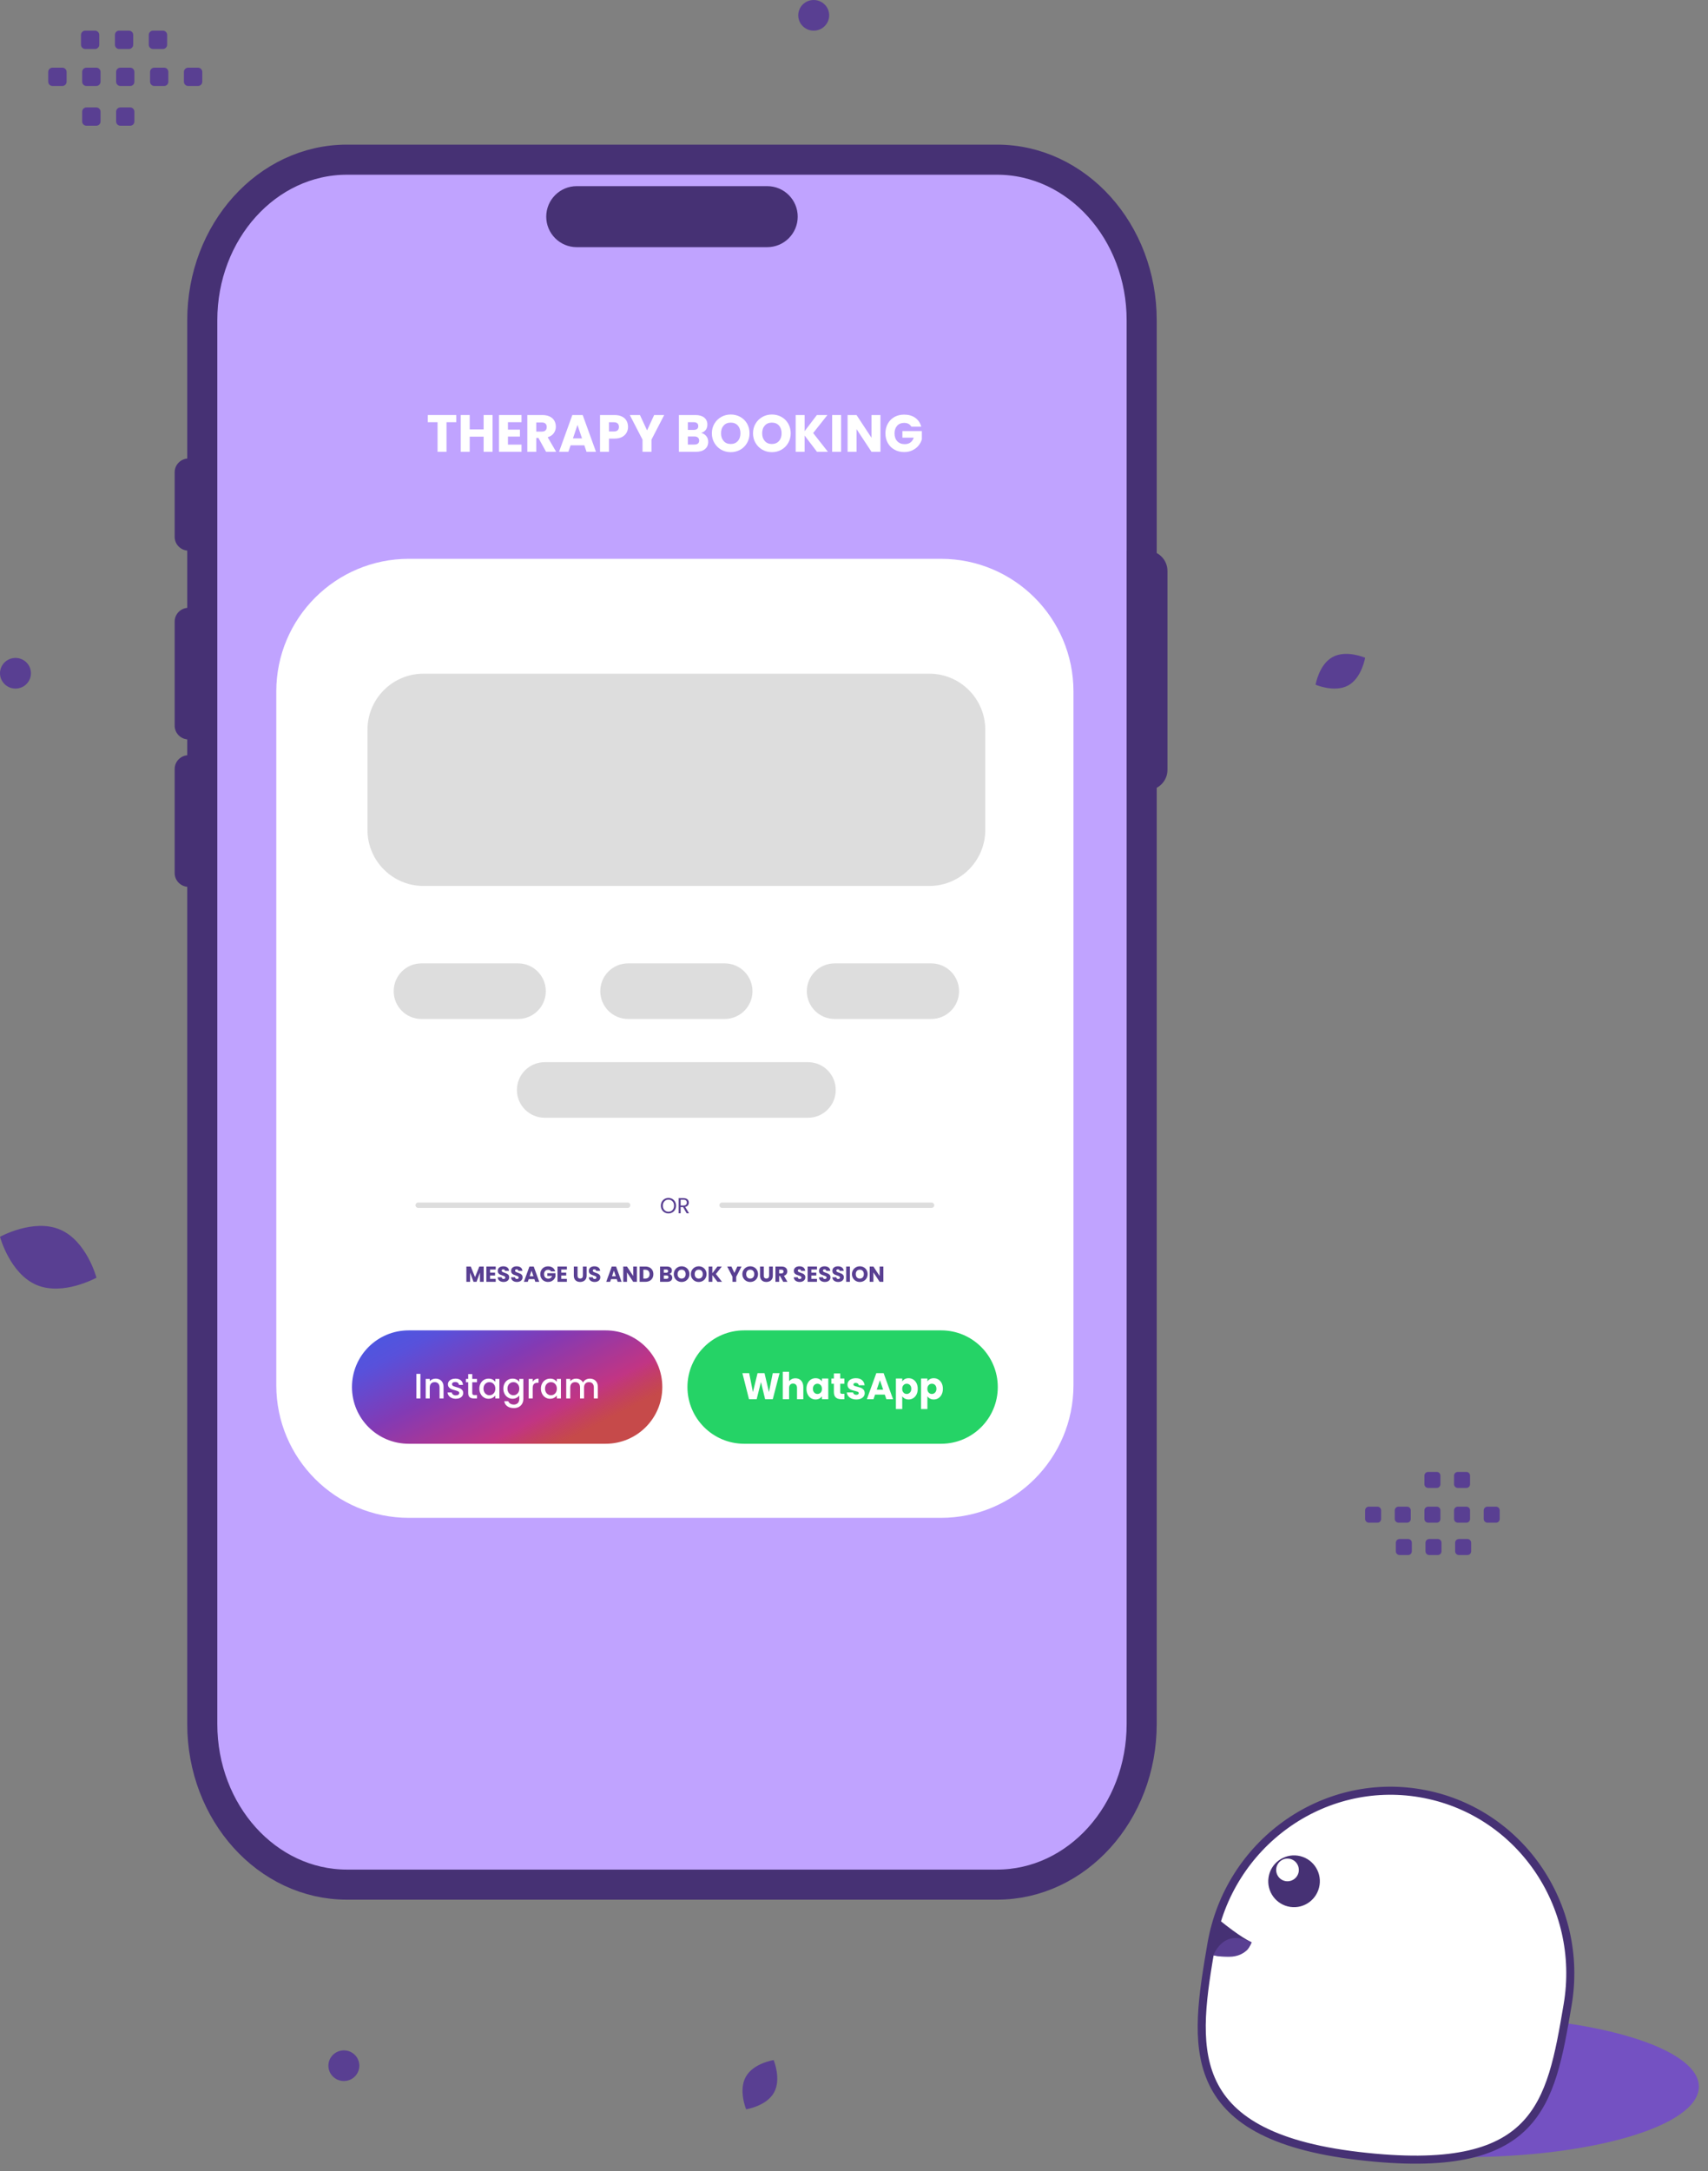 <?xml version="1.0" encoding="UTF-8" standalone="no"?>
<!DOCTYPE svg PUBLIC "-//W3C//DTD SVG 1.1//EN" "http://www.w3.org/Graphics/SVG/1.1/DTD/svg11.dtd">
<svg width="100%" height="100%" viewBox="0 0 159 202" version="1.1" xmlns="http://www.w3.org/2000/svg" xmlns:xlink="http://www.w3.org/1999/xlink" xml:space="preserve" xmlns:serif="http://www.serif.com/" style="fill-rule:evenodd;clip-rule:evenodd;stroke-linejoin:round;stroke-miterlimit:10;">
    <rect x="0" y="0" width="159" height="202" fill="#808080" stroke="none"/>
    <g id="Layer" transform="matrix(1,0,0,1,-1000.73,-108.807)">
        <g>
            <g>
                <path d="M1019.56,138.605C1019.56,130.353 1025.59,123.663 1033.03,123.663L1093.54,123.663C1100.98,123.663 1107.01,130.353 1107.01,138.605L1107.01,269.215C1107.01,277.467 1100.98,284.156 1093.54,284.156L1033.03,284.156C1025.59,284.156 1019.56,277.467 1019.56,269.215L1019.56,138.605Z" style="fill:rgb(192,163,255);fill-rule:nonzero;stroke:rgb(70,49,116);stroke-width:2.8px;"/>
                <path d="M1051.58,128.965C1051.58,127.397 1052.85,126.126 1054.42,126.126L1072.15,126.126C1073.72,126.126 1074.99,127.397 1074.99,128.965C1074.99,130.533 1073.72,131.804 1072.15,131.804L1054.42,131.804C1052.85,131.804 1051.58,130.533 1051.58,128.965Z" style="fill:rgb(70,49,116);fill-rule:nonzero;"/>
                <path d="M1107.52,160.04L1105.63,160.04L1105.63,182.328L1107.52,182.328C1108.56,182.328 1109.41,181.483 1109.41,180.44L1109.41,161.928C1109.41,160.885 1108.56,160.04 1107.52,160.04Z" style="fill:rgb(70,49,116);fill-rule:nonzero;"/>
                <path d="M1018.28,151.466L1019.56,151.466L1019.56,160.04L1018.28,160.04C1017.57,160.04 1016.99,159.466 1016.99,158.757L1016.99,152.749C1016.99,152.04 1017.57,151.466 1018.28,151.466Z" style="fill:rgb(70,49,116);fill-rule:nonzero;"/>
                <path d="M1018.28,165.358L1019.56,165.358L1019.56,177.606L1018.28,177.606C1017.57,177.606 1016.99,177.031 1016.99,176.323L1016.99,166.641C1016.99,165.932 1017.57,165.358 1018.28,165.358Z" style="fill:rgb(70,49,116);fill-rule:nonzero;"/>
                <path d="M1018.28,179.073L1019.56,179.073L1019.56,191.321L1018.28,191.321C1017.57,191.321 1016.99,190.747 1016.99,190.038L1016.99,180.356C1016.99,179.647 1017.57,179.073 1018.28,179.073Z" style="fill:rgb(70,49,116);fill-rule:nonzero;"/>
                <path d="M1115.03,302.954C1115.03,299.332 1124.85,296.397 1136.96,296.397C1149.07,296.397 1158.88,299.332 1158.88,302.954C1158.88,306.575 1149.07,309.511 1136.96,309.511C1124.85,309.511 1115.03,306.575 1115.03,302.954Z" style="fill:rgb(116,81,194);fill-rule:nonzero;"/>
                <g>
                    <path d="M1113.5,289.701C1115.1,280.382 1123.81,274.095 1132.96,275.658C1142.12,277.221 1148.25,286.042 1146.66,295.36C1145.07,304.679 1143.93,311.365 1127.2,309.403C1110.5,307.443 1111.91,299.019 1113.5,289.701Z" style="fill:white;fill-rule:nonzero;stroke:rgb(70,49,116);stroke-width:0.75px;"/>
                </g>
                <path d="M1114.12,287.354C1116.29,289.117 1117.01,289.383 1117.24,289.527C1117.24,289.527 1117.11,289.79 1116.96,290.053C1116.47,290.901 1114.32,290.955 1113.35,290.648L1114.12,287.354Z" style="fill:rgb(70,49,116);fill-rule:nonzero;"/>
                <g>
                    <path d="M1118.82,283.491C1119.01,282.175 1120.24,281.266 1121.55,281.461C1122.86,281.657 1123.77,282.883 1123.57,284.199C1123.37,285.516 1122.15,286.425 1120.84,286.229C1119.53,286.034 1118.62,284.808 1118.82,283.491Z" style="fill:rgb(70,49,116);fill-rule:nonzero;"/>
                    <path d="M1119.54,282.634C1119.63,282.057 1120.16,281.659 1120.74,281.745C1121.32,281.83 1121.71,282.367 1121.63,282.944C1121.54,283.521 1121,283.919 1120.43,283.834C1119.85,283.748 1119.46,283.211 1119.54,282.634Z" style="fill:white;fill-rule:nonzero;"/>
                </g>
                <path d="M1113.68,290.73C1113.68,290.73 1114.11,289.581 1115.12,289.228C1116.14,288.871 1117.24,289.526 1117.24,289.526C1117.24,289.526 1116.89,290.868 1115.13,290.87C1114.11,290.871 1113.68,290.73 1113.68,290.73Z" style="fill:rgb(89,63,146);fill-rule:nonzero;"/>
                <path d="M1128.16,248.989L1128.96,248.989C1129.15,248.989 1129.3,249.146 1129.3,249.337L1129.3,250.132C1129.3,250.325 1129.15,250.48 1128.96,250.48L1128.16,250.48C1127.97,250.479 1127.81,250.324 1127.81,250.132L1127.81,249.337C1127.81,249.244 1127.85,249.156 1127.91,249.091C1127.98,249.025 1128.07,248.989 1128.16,248.989ZM1130.92,248.989L1131.72,248.989C1131.91,248.99 1132.06,249.145 1132.06,249.337L1132.06,250.132C1132.06,250.325 1131.91,250.48 1131.72,250.48L1130.92,250.48C1130.73,250.479 1130.57,250.324 1130.57,250.132L1130.57,249.337C1130.57,249.145 1130.73,248.99 1130.92,248.989ZM1133.68,248.989L1134.48,248.989C1134.67,248.99 1134.82,249.145 1134.82,249.337L1134.82,250.132C1134.82,250.325 1134.67,250.48 1134.48,250.48L1133.68,250.48C1133.49,250.479 1133.33,250.324 1133.33,250.132L1133.33,249.337C1133.33,249.244 1133.37,249.156 1133.43,249.091C1133.5,249.025 1133.59,248.989 1133.68,248.989ZM1136.44,248.989L1137.24,248.989C1137.43,248.99 1137.58,249.145 1137.58,249.337L1137.58,250.132C1137.58,250.325 1137.43,250.48 1137.24,250.48L1136.44,250.48C1136.25,250.48 1136.09,250.324 1136.09,250.132L1136.09,249.337C1136.09,249.145 1136.25,248.99 1136.44,248.989ZM1139.2,248.989L1140,248.989C1140.19,248.989 1140.34,249.146 1140.34,249.337L1140.34,250.132C1140.34,250.325 1140.19,250.48 1140,250.48L1139.2,250.48C1139.01,250.479 1138.85,250.324 1138.85,250.132L1138.85,249.337C1138.85,249.145 1139.01,248.99 1139.2,248.989ZM1131.02,251.998L1131.82,251.998C1132.01,251.999 1132.16,252.154 1132.16,252.345L1132.16,253.143C1132.16,253.334 1132.01,253.49 1131.82,253.49L1131.02,253.49C1130.83,253.49 1130.67,253.335 1130.67,253.143L1130.67,252.347C1130.67,252.254 1130.71,252.166 1130.77,252.1C1130.84,252.034 1130.93,251.998 1131.02,251.998ZM1133.78,251.998L1134.58,251.998C1134.77,251.999 1134.92,252.154 1134.92,252.345L1134.92,253.143C1134.92,253.334 1134.77,253.49 1134.58,253.49L1133.78,253.49C1133.59,253.489 1133.43,253.334 1133.43,253.143L1133.43,252.347C1133.43,252.254 1133.47,252.166 1133.53,252.1C1133.6,252.034 1133.69,251.998 1133.78,251.998ZM1136.54,251.998L1137.34,251.998C1137.53,251.998 1137.68,252.155 1137.68,252.345L1137.68,253.143C1137.68,253.335 1137.53,253.49 1137.34,253.49L1136.54,253.49C1136.35,253.489 1136.19,253.334 1136.19,253.143L1136.19,252.347C1136.19,252.155 1136.35,251.998 1136.54,251.998ZM1133.68,245.757L1134.48,245.757C1134.67,245.757 1134.82,245.913 1134.82,246.104L1134.82,246.9C1134.82,247.092 1134.67,247.247 1134.48,247.247L1133.68,247.247C1133.49,247.247 1133.33,247.091 1133.33,246.9L1133.33,246.104C1133.33,246.012 1133.37,245.923 1133.43,245.858C1133.5,245.793 1133.59,245.757 1133.68,245.757ZM1136.44,245.757L1137.24,245.757C1137.43,245.757 1137.58,245.913 1137.58,246.104L1137.58,246.9C1137.58,247.092 1137.43,247.247 1137.24,247.247L1136.44,247.247C1136.25,247.247 1136.09,247.092 1136.09,246.9L1136.09,246.104C1136.09,245.913 1136.25,245.758 1136.44,245.757Z" style="fill:rgb(89,63,146);"/>
                <path d="M1019.16,116.809L1018.25,116.809C1018.03,116.809 1017.85,116.629 1017.85,116.411L1017.85,115.5C1017.85,115.281 1018.03,115.103 1018.25,115.103L1019.16,115.103C1019.38,115.104 1019.56,115.281 1019.56,115.5L1019.56,116.411C1019.56,116.517 1019.52,116.618 1019.44,116.692C1019.37,116.767 1019.27,116.809 1019.16,116.809ZM1016.01,116.809L1015.1,116.809C1014.88,116.808 1014.7,116.63 1014.7,116.411L1014.7,115.5C1014.7,115.281 1014.88,115.103 1015.1,115.103L1016.01,115.103C1016.23,115.104 1016.4,115.281 1016.4,115.5L1016.4,116.411C1016.4,116.63 1016.23,116.808 1016.01,116.809ZM1012.85,116.809L1011.94,116.809C1011.72,116.808 1011.54,116.63 1011.54,116.411L1011.54,115.5C1011.54,115.281 1011.72,115.103 1011.94,115.103L1012.85,115.103C1013.07,115.104 1013.24,115.281 1013.24,115.5L1013.24,116.411C1013.24,116.517 1013.2,116.618 1013.13,116.692C1013.05,116.767 1012.95,116.809 1012.85,116.809ZM1009.69,116.809L1008.78,116.809C1008.56,116.808 1008.38,116.63 1008.38,116.411L1008.38,115.5C1008.38,115.281 1008.56,115.103 1008.78,115.103L1009.69,115.103C1009.91,115.103 1010.09,115.281 1010.09,115.5L1010.09,116.411C1010.09,116.63 1009.91,116.807 1009.69,116.809ZM1006.53,116.809L1005.62,116.809C1005.4,116.809 1005.22,116.629 1005.22,116.411L1005.22,115.5C1005.22,115.281 1005.4,115.103 1005.62,115.103L1006.53,115.103C1006.75,115.104 1006.93,115.281 1006.93,115.5L1006.93,116.411C1006.93,116.63 1006.75,116.808 1006.53,116.809ZM1015.89,113.366L1014.98,113.366C1014.76,113.365 1014.58,113.188 1014.58,112.968L1014.58,112.056C1014.58,111.838 1014.76,111.659 1014.98,111.659L1015.89,111.659C1016.11,111.659 1016.29,111.836 1016.29,112.056L1016.29,112.967C1016.29,113.073 1016.25,113.174 1016.17,113.249C1016.1,113.324 1016,113.366 1015.89,113.366ZM1012.73,113.366L1011.82,113.366C1011.6,113.365 1011.43,113.188 1011.43,112.968L1011.43,112.056C1011.43,111.838 1011.6,111.659 1011.82,111.659L1012.73,111.659C1012.95,111.659 1013.13,111.837 1013.13,112.056L1013.13,112.967C1013.13,113.073 1013.09,113.174 1013.01,113.249C1012.94,113.324 1012.84,113.366 1012.73,113.366ZM1009.58,113.366L1008.67,113.366C1008.45,113.366 1008.27,113.187 1008.27,112.968L1008.27,112.056C1008.27,111.836 1008.45,111.659 1008.67,111.659L1009.58,111.659C1009.79,111.659 1009.97,111.837 1009.97,112.056L1009.97,112.967C1009.97,113.187 1009.79,113.366 1009.58,113.366ZM1012.85,120.507L1011.94,120.507C1011.72,120.507 1011.54,120.328 1011.54,120.11L1011.54,119.199C1011.54,118.979 1011.72,118.802 1011.94,118.802L1012.85,118.802C1013.07,118.802 1013.24,118.98 1013.24,119.199L1013.24,120.11C1013.24,120.215 1013.2,120.316 1013.13,120.391C1013.05,120.465 1012.95,120.507 1012.85,120.507ZM1009.69,120.507L1008.78,120.507C1008.56,120.507 1008.38,120.328 1008.38,120.11L1008.38,119.199C1008.38,118.979 1008.56,118.802 1008.78,118.802L1009.69,118.802C1009.91,118.802 1010.09,118.979 1010.09,119.199L1010.09,120.11C1010.09,120.329 1009.91,120.505 1009.69,120.507Z" style="fill:rgb(89,63,146);"/>
                <path d="M1075.04,110.233C1075.04,111.02 1075.68,111.659 1076.48,111.659C1077.27,111.659 1077.92,111.02 1077.92,110.233C1077.92,109.445 1077.27,108.807 1076.48,108.807C1075.68,108.807 1075.04,109.445 1075.04,110.233Z" style="fill:rgb(89,63,146);fill-rule:nonzero;"/>
                <path d="M1000.73,171.448C1000.73,172.235 1001.38,172.874 1002.17,172.874C1002.97,172.874 1003.61,172.235 1003.61,171.448C1003.61,170.66 1002.97,170.022 1002.17,170.022C1001.38,170.022 1000.73,170.66 1000.73,171.448Z" style="fill:rgb(89,63,146);fill-rule:nonzero;"/>
                <path d="M1031.3,301.004C1031.3,301.791 1031.95,302.43 1032.74,302.43C1033.54,302.43 1034.18,301.791 1034.18,301.004C1034.18,300.216 1033.54,299.578 1032.74,299.578C1031.95,299.578 1031.3,300.216 1031.3,301.004Z" style="fill:rgb(89,63,146);fill-rule:nonzero;"/>
                <path d="M1126.23,172.584C1127.5,171.892 1127.81,170.006 1127.81,170.006C1127.81,170.006 1126.06,169.243 1124.79,169.936C1123.51,170.628 1123.2,172.513 1123.2,172.513C1123.2,172.513 1124.95,173.276 1126.23,172.584Z" style="fill:rgb(89,63,146);fill-rule:nonzero;"/>
                <path d="M1072.78,303.508C1073.49,302.244 1072.75,300.481 1072.75,300.481C1072.75,300.481 1070.86,300.769 1070.16,302.034C1069.45,303.297 1070.19,305.06 1070.19,305.06C1070.19,305.06 1072.07,304.772 1072.78,303.508Z" style="fill:rgb(89,63,146);fill-rule:nonzero;"/>
                <path d="M1004.13,228.361C1006.61,229.412 1009.71,227.685 1009.71,227.685C1009.71,227.685 1008.8,224.255 1006.31,223.206C1003.84,222.156 1000.73,223.881 1000.73,223.881C1000.73,223.881 1001.65,227.31 1004.13,228.361Z" style="fill:rgb(89,63,146);fill-rule:nonzero;"/>
            </g>
            <g>
                <g>
                    <path d="M1026.45,173.139C1026.45,166.324 1031.98,160.8 1038.79,160.8L1088.32,160.8C1095.13,160.8 1100.66,166.324 1100.66,173.139L1100.66,237.692C1100.66,244.506 1095.13,250.03 1088.32,250.03L1038.79,250.03C1031.98,250.03 1026.45,244.506 1026.45,237.692L1026.45,173.139Z" style="fill:white;fill-rule:nonzero;"/>
                    <g>
                        <g>
                            <path d="M1037.38,201.027C1037.38,199.599 1038.53,198.441 1039.96,198.441L1048.96,198.441C1050.38,198.441 1051.54,199.599 1051.54,201.027C1051.54,202.456 1050.38,203.614 1048.96,203.614L1039.96,203.614C1038.53,203.614 1037.38,202.456 1037.38,201.027Z" style="fill:rgb(221,221,221);fill-rule:nonzero;"/>
                            <path d="M1056.61,201.027C1056.61,199.599 1057.77,198.441 1059.2,198.441L1068.19,198.441C1069.62,198.441 1070.78,199.599 1070.78,201.027C1070.78,202.456 1069.62,203.614 1068.19,203.614L1059.2,203.614C1057.77,203.614 1056.61,202.456 1056.61,201.027Z" style="fill:rgb(221,221,221);fill-rule:nonzero;"/>
                            <path d="M1075.84,201.027C1075.84,199.599 1077,198.441 1078.43,198.441L1087.42,198.441C1088.85,198.441 1090.01,199.599 1090.01,201.027C1090.01,202.456 1088.85,203.614 1087.42,203.614L1078.43,203.614C1077,203.614 1075.84,202.456 1075.84,201.027Z" style="fill:rgb(221,221,221);fill-rule:nonzero;"/>
                        </g>
                        <path d="M1048.85,210.219C1048.85,208.791 1050.01,207.633 1051.44,207.633L1075.95,207.633C1077.38,207.633 1078.53,208.791 1078.53,210.219C1078.53,211.648 1077.38,212.806 1075.95,212.806L1051.44,212.806C1050.01,212.806 1048.85,211.648 1048.85,210.219Z" style="fill:rgb(221,221,221);fill-rule:nonzero;"/>
                    </g>
                    <path d="M1034.94,176.698C1034.94,173.82 1037.28,171.488 1040.15,171.488L1087.24,171.488C1090.11,171.488 1092.45,173.82 1092.45,176.698L1092.45,186.028C1092.45,188.905 1090.11,191.238 1087.24,191.238L1040.15,191.238C1037.28,191.238 1034.94,188.905 1034.94,186.028L1034.94,176.698Z" style="fill:rgb(221,221,221);fill-rule:nonzero;"/>
                    <g transform="matrix(1,0,0,1,-0.135,0)">
                        <g>
                            <path d="M1064.86,237.862C1064.86,234.948 1067.23,232.587 1070.14,232.587L1088.48,232.587C1091.39,232.587 1093.75,234.948 1093.75,237.862C1093.75,240.775 1091.39,243.137 1088.48,243.137L1070.14,243.137C1067.23,243.137 1064.86,240.775 1064.86,237.862Z" style="fill:rgb(37,211,102);fill-rule:nonzero;"/>
                            <g transform="matrix(1,0,0,1,1069.89,238.99)">
                                <g transform="matrix(3.449,0,0,3.449,0,0)">
                                    <path d="M1.028,-0.702L0.845,0L0.638,0L0.526,-0.462L0.41,0L0.203,0L0.025,-0.702L0.208,-0.702L0.309,-0.191L0.434,-0.702L0.622,-0.702L0.742,-0.191L0.844,-0.702L1.028,-0.702Z" style="fill:white;fill-rule:nonzero;"/>
                                </g>
                                <g transform="matrix(3.449,0,0,3.449,3.629,0)">
                                    <path d="M0.405,-0.564C0.469,-0.564 0.52,-0.543 0.559,-0.501C0.598,-0.458 0.617,-0.4 0.617,-0.326L0.617,0L0.447,0L0.447,-0.303C0.447,-0.34 0.437,-0.369 0.418,-0.39C0.399,-0.411 0.373,-0.421 0.34,-0.421C0.307,-0.421 0.281,-0.411 0.262,-0.39C0.243,-0.369 0.233,-0.34 0.233,-0.303L0.233,0L0.062,0L0.062,-0.74L0.233,-0.74L0.233,-0.483C0.25,-0.508 0.274,-0.527 0.304,-0.542C0.334,-0.557 0.368,-0.564 0.405,-0.564Z" style="fill:white;fill-rule:nonzero;"/>
                                </g>
                                <g transform="matrix(3.449,0,0,3.449,5.953,0)">
                                    <path d="M0.028,-0.28C0.028,-0.337 0.039,-0.388 0.061,-0.431C0.082,-0.474 0.112,-0.508 0.149,-0.531C0.186,-0.554 0.228,-0.566 0.274,-0.566C0.313,-0.566 0.348,-0.558 0.378,-0.542C0.407,-0.526 0.43,-0.505 0.446,-0.479L0.446,-0.558L0.617,-0.558L0.617,0L0.446,0L0.446,-0.079C0.429,-0.053 0.406,-0.032 0.377,-0.016C0.347,0 0.312,0.008 0.273,0.008C0.228,0.008 0.186,-0.004 0.149,-0.028C0.112,-0.051 0.082,-0.085 0.061,-0.129C0.039,-0.172 0.028,-0.223 0.028,-0.28ZM0.446,-0.279C0.446,-0.322 0.434,-0.355 0.411,-0.38C0.387,-0.405 0.358,-0.417 0.324,-0.417C0.29,-0.417 0.261,-0.405 0.238,-0.381C0.214,-0.356 0.202,-0.323 0.202,-0.28C0.202,-0.237 0.214,-0.204 0.238,-0.179C0.261,-0.154 0.29,-0.141 0.324,-0.141C0.358,-0.141 0.387,-0.153 0.411,-0.178C0.434,-0.203 0.446,-0.236 0.446,-0.279Z" style="fill:white;fill-rule:nonzero;"/>
                                </g>
                                <g transform="matrix(3.449,0,0,3.449,8.295,0)">
                                    <path d="M0.373,-0.145L0.373,0L0.286,0C0.224,0 0.176,-0.015 0.141,-0.046C0.106,-0.076 0.089,-0.125 0.089,-0.194L0.089,-0.416L0.021,-0.416L0.021,-0.558L0.089,-0.558L0.089,-0.694L0.26,-0.694L0.26,-0.558L0.372,-0.558L0.372,-0.416L0.26,-0.416L0.26,-0.192C0.26,-0.175 0.264,-0.163 0.272,-0.156C0.28,-0.149 0.293,-0.145 0.312,-0.145L0.373,-0.145Z" style="fill:white;fill-rule:nonzero;"/>
                                </g>
                                <g transform="matrix(3.449,0,0,3.449,9.696,0)">
                                    <path d="M0.289,0.008C0.24,0.008 0.197,0 0.159,-0.017C0.121,-0.034 0.091,-0.057 0.069,-0.086C0.047,-0.115 0.035,-0.147 0.032,-0.183L0.201,-0.183C0.203,-0.164 0.212,-0.148 0.228,-0.136C0.244,-0.124 0.264,-0.118 0.287,-0.118C0.308,-0.118 0.325,-0.122 0.337,-0.131C0.348,-0.139 0.354,-0.15 0.354,-0.163C0.354,-0.179 0.346,-0.191 0.329,-0.199C0.312,-0.206 0.285,-0.215 0.248,-0.224C0.208,-0.233 0.175,-0.243 0.148,-0.254C0.121,-0.264 0.098,-0.28 0.079,-0.303C0.06,-0.325 0.05,-0.355 0.05,-0.393C0.05,-0.425 0.059,-0.454 0.077,-0.481C0.094,-0.507 0.12,-0.528 0.155,-0.543C0.189,-0.558 0.23,-0.566 0.277,-0.566C0.347,-0.566 0.402,-0.549 0.443,-0.514C0.483,-0.479 0.506,-0.433 0.512,-0.376L0.354,-0.376C0.351,-0.395 0.343,-0.411 0.329,-0.422C0.314,-0.433 0.295,-0.439 0.272,-0.439C0.252,-0.439 0.237,-0.435 0.226,-0.428C0.215,-0.42 0.21,-0.409 0.21,-0.396C0.21,-0.38 0.219,-0.368 0.236,-0.36C0.253,-0.352 0.279,-0.344 0.315,-0.336C0.356,-0.325 0.39,-0.315 0.416,-0.305C0.442,-0.294 0.465,-0.278 0.485,-0.255C0.504,-0.232 0.514,-0.201 0.515,-0.162C0.515,-0.129 0.506,-0.1 0.488,-0.075C0.469,-0.049 0.443,-0.029 0.409,-0.014C0.374,0.001 0.334,0.008 0.289,0.008Z" style="fill:white;fill-rule:nonzero;"/>
                                </g>
                                <g transform="matrix(3.449,0,0,3.449,11.62,0)">
                                    <path d="M0.499,-0.124L0.237,-0.124L0.195,0L0.016,0L0.27,-0.702L0.468,-0.702L0.722,0L0.541,0L0.499,-0.124ZM0.455,-0.256L0.368,-0.513L0.282,-0.256L0.455,-0.256Z" style="fill:white;fill-rule:nonzero;"/>
                                </g>
                                <g transform="matrix(3.449,0,0,3.449,14.162,0)">
                                    <path d="M0.233,-0.479C0.25,-0.505 0.273,-0.526 0.302,-0.542C0.331,-0.558 0.366,-0.566 0.405,-0.566C0.451,-0.566 0.493,-0.554 0.53,-0.531C0.567,-0.508 0.597,-0.474 0.619,-0.431C0.64,-0.388 0.651,-0.337 0.651,-0.28C0.651,-0.223 0.64,-0.172 0.619,-0.129C0.597,-0.085 0.567,-0.051 0.53,-0.028C0.493,-0.004 0.451,0.008 0.405,0.008C0.366,0.008 0.332,0 0.303,-0.016C0.273,-0.032 0.25,-0.053 0.233,-0.078L0.233,0.266L0.062,0.266L0.062,-0.558L0.233,-0.558L0.233,-0.479ZM0.477,-0.28C0.477,-0.323 0.465,-0.356 0.442,-0.381C0.418,-0.405 0.389,-0.417 0.354,-0.417C0.32,-0.417 0.291,-0.405 0.268,-0.38C0.244,-0.355 0.232,-0.322 0.232,-0.279C0.232,-0.236 0.244,-0.203 0.268,-0.178C0.291,-0.153 0.32,-0.141 0.354,-0.141C0.388,-0.141 0.417,-0.154 0.441,-0.179C0.465,-0.204 0.477,-0.237 0.477,-0.28Z" style="fill:white;fill-rule:nonzero;"/>
                                </g>
                                <g transform="matrix(3.449,0,0,3.449,16.504,0)">
                                    <path d="M0.233,-0.479C0.25,-0.505 0.273,-0.526 0.302,-0.542C0.331,-0.558 0.366,-0.566 0.405,-0.566C0.451,-0.566 0.493,-0.554 0.53,-0.531C0.567,-0.508 0.597,-0.474 0.619,-0.431C0.64,-0.388 0.651,-0.337 0.651,-0.28C0.651,-0.223 0.64,-0.172 0.619,-0.129C0.597,-0.085 0.567,-0.051 0.53,-0.028C0.493,-0.004 0.451,0.008 0.405,0.008C0.366,0.008 0.332,0 0.303,-0.016C0.273,-0.032 0.25,-0.053 0.233,-0.078L0.233,0.266L0.062,0.266L0.062,-0.558L0.233,-0.558L0.233,-0.479ZM0.477,-0.28C0.477,-0.323 0.465,-0.356 0.442,-0.381C0.418,-0.405 0.389,-0.417 0.354,-0.417C0.32,-0.417 0.291,-0.405 0.268,-0.38C0.244,-0.355 0.232,-0.322 0.232,-0.279C0.232,-0.236 0.244,-0.203 0.268,-0.178C0.291,-0.153 0.32,-0.141 0.354,-0.141C0.388,-0.141 0.417,-0.154 0.441,-0.179C0.465,-0.204 0.477,-0.237 0.477,-0.28Z" style="fill:white;fill-rule:nonzero;"/>
                                </g>
                            </g>
                        </g>
                        <g>
                            <path d="M1033.63,237.862C1033.63,234.948 1035.99,232.587 1038.91,232.587L1057.25,232.587C1060.16,232.587 1062.52,234.948 1062.52,237.862C1062.52,240.775 1060.16,243.137 1057.25,243.137L1038.91,243.137C1035.99,243.137 1033.63,240.775 1033.63,237.862Z" style="fill:url(#_Linear1);fill-rule:nonzero;"/>
                            <g transform="matrix(1,0,0,1,1039.38,238.921)">
                                <g transform="matrix(3.292,0,0,3.292,0,0)">
                                    <rect x="0.075" y="-0.695" width="0.114" height="0.695" style="fill:white;fill-rule:nonzero;"/>
                                </g>
                                <g transform="matrix(3.292,0,0,3.292,0.869,0)">
                                    <path d="M0.353,-0.56C0.396,-0.56 0.435,-0.551 0.47,-0.533C0.504,-0.515 0.531,-0.488 0.55,-0.453C0.569,-0.418 0.579,-0.375 0.579,-0.325L0.579,0L0.466,0L0.466,-0.308C0.466,-0.357 0.454,-0.395 0.429,-0.422C0.404,-0.448 0.371,-0.461 0.328,-0.461C0.285,-0.461 0.252,-0.448 0.227,-0.422C0.202,-0.395 0.189,-0.357 0.189,-0.308L0.189,0L0.075,0L0.075,-0.551L0.189,-0.551L0.189,-0.488C0.208,-0.511 0.232,-0.528 0.261,-0.541C0.29,-0.554 0.32,-0.56 0.353,-0.56Z" style="fill:white;fill-rule:nonzero;"/>
                                </g>
                                <g transform="matrix(3.292,0,0,3.292,3.006,0)">
                                    <path d="M0.275,0.009C0.232,0.009 0.193,0.001 0.159,-0.015C0.124,-0.03 0.097,-0.051 0.077,-0.079C0.057,-0.106 0.046,-0.136 0.045,-0.169L0.163,-0.169C0.165,-0.146 0.176,-0.126 0.197,-0.111C0.217,-0.095 0.242,-0.087 0.273,-0.087C0.305,-0.087 0.33,-0.093 0.348,-0.106C0.365,-0.118 0.374,-0.134 0.374,-0.153C0.374,-0.174 0.364,-0.189 0.345,-0.199C0.325,-0.209 0.294,-0.22 0.251,-0.232C0.21,-0.243 0.176,-0.254 0.15,-0.265C0.124,-0.276 0.101,-0.292 0.083,-0.314C0.064,-0.336 0.054,-0.365 0.054,-0.401C0.054,-0.43 0.063,-0.457 0.08,-0.482C0.097,-0.506 0.122,-0.525 0.155,-0.539C0.187,-0.553 0.224,-0.56 0.266,-0.56C0.329,-0.56 0.379,-0.544 0.418,-0.513C0.456,-0.481 0.476,-0.438 0.479,-0.383L0.365,-0.383C0.363,-0.408 0.353,-0.427 0.335,-0.442C0.317,-0.457 0.293,-0.464 0.262,-0.464C0.232,-0.464 0.209,-0.458 0.193,-0.447C0.177,-0.436 0.169,-0.421 0.169,-0.402C0.169,-0.387 0.174,-0.375 0.185,-0.365C0.196,-0.355 0.209,-0.347 0.224,-0.342C0.239,-0.336 0.262,-0.329 0.292,-0.32C0.332,-0.309 0.365,-0.299 0.391,-0.288C0.416,-0.277 0.438,-0.26 0.457,-0.239C0.476,-0.218 0.485,-0.189 0.486,-0.154C0.486,-0.123 0.477,-0.095 0.46,-0.07C0.443,-0.045 0.418,-0.026 0.387,-0.012C0.355,0.002 0.318,0.009 0.275,0.009Z" style="fill:white;fill-rule:nonzero;"/>
                                </g>
                                <g transform="matrix(3.292,0,0,3.292,4.764,0)">
                                    <path d="M0.208,-0.458L0.208,-0.153C0.208,-0.132 0.213,-0.117 0.223,-0.109C0.232,-0.099 0.249,-0.095 0.272,-0.095L0.342,-0.095L0.342,0L0.252,0C0.201,0 0.161,-0.012 0.134,-0.036C0.107,-0.06 0.093,-0.099 0.093,-0.153L0.093,-0.458L0.028,-0.458L0.028,-0.551L0.093,-0.551L0.093,-0.688L0.208,-0.688L0.208,-0.551L0.342,-0.551L0.342,-0.458L0.208,-0.458Z" style="fill:white;fill-rule:nonzero;"/>
                                </g>
                                <g transform="matrix(3.292,0,0,3.292,5.988,0)">
                                    <path d="M0.037,-0.278C0.037,-0.333 0.049,-0.382 0.072,-0.425C0.094,-0.468 0.126,-0.501 0.166,-0.525C0.205,-0.548 0.249,-0.56 0.297,-0.56C0.34,-0.56 0.378,-0.552 0.411,-0.535C0.443,-0.518 0.469,-0.496 0.488,-0.471L0.488,-0.551L0.603,-0.551L0.603,0L0.488,0L0.488,-0.082C0.469,-0.056 0.442,-0.034 0.409,-0.017C0.376,0 0.338,0.009 0.295,0.009C0.248,0.009 0.204,-0.003 0.165,-0.028C0.126,-0.052 0.094,-0.086 0.072,-0.13C0.049,-0.173 0.037,-0.223 0.037,-0.278ZM0.488,-0.276C0.488,-0.314 0.48,-0.347 0.465,-0.375C0.449,-0.403 0.428,-0.424 0.403,-0.439C0.378,-0.454 0.35,-0.461 0.321,-0.461C0.292,-0.461 0.264,-0.454 0.239,-0.44C0.214,-0.425 0.193,-0.404 0.178,-0.377C0.162,-0.349 0.154,-0.316 0.154,-0.278C0.154,-0.24 0.162,-0.207 0.178,-0.178C0.193,-0.149 0.214,-0.128 0.24,-0.113C0.265,-0.097 0.292,-0.09 0.321,-0.09C0.35,-0.09 0.378,-0.097 0.403,-0.112C0.428,-0.127 0.449,-0.148 0.465,-0.177C0.48,-0.205 0.488,-0.238 0.488,-0.276Z" style="fill:white;fill-rule:nonzero;"/>
                                </g>
                                <g transform="matrix(3.292,0,0,3.292,8.22,0)">
                                    <path d="M0.297,-0.56C0.34,-0.56 0.378,-0.552 0.411,-0.535C0.444,-0.518 0.469,-0.496 0.488,-0.471L0.488,-0.551L0.603,-0.551L0.603,0.009C0.603,0.06 0.592,0.105 0.571,0.145C0.55,0.184 0.519,0.215 0.479,0.238C0.438,0.261 0.39,0.272 0.334,0.272C0.259,0.272 0.197,0.255 0.148,0.22C0.099,0.185 0.071,0.137 0.064,0.077L0.177,0.077C0.186,0.106 0.204,0.129 0.233,0.147C0.261,0.164 0.295,0.173 0.334,0.173C0.38,0.173 0.417,0.159 0.446,0.131C0.474,0.103 0.488,0.062 0.488,0.009L0.488,-0.083C0.469,-0.057 0.443,-0.035 0.41,-0.018C0.377,0 0.339,0.009 0.297,0.009C0.249,0.009 0.205,-0.003 0.166,-0.028C0.126,-0.052 0.094,-0.086 0.072,-0.13C0.049,-0.173 0.037,-0.223 0.037,-0.278C0.037,-0.333 0.049,-0.382 0.072,-0.425C0.094,-0.468 0.126,-0.501 0.166,-0.525C0.205,-0.548 0.249,-0.56 0.297,-0.56ZM0.488,-0.276C0.488,-0.314 0.48,-0.347 0.465,-0.375C0.449,-0.403 0.428,-0.424 0.403,-0.439C0.378,-0.454 0.35,-0.461 0.321,-0.461C0.292,-0.461 0.264,-0.454 0.239,-0.44C0.214,-0.425 0.193,-0.404 0.178,-0.377C0.162,-0.349 0.154,-0.316 0.154,-0.278C0.154,-0.24 0.162,-0.207 0.178,-0.178C0.193,-0.149 0.214,-0.128 0.24,-0.113C0.265,-0.097 0.292,-0.09 0.321,-0.09C0.35,-0.09 0.378,-0.097 0.403,-0.112C0.428,-0.127 0.449,-0.148 0.465,-0.177C0.48,-0.205 0.488,-0.238 0.488,-0.276Z" style="fill:white;fill-rule:nonzero;"/>
                                </g>
                                <g transform="matrix(3.292,0,0,3.292,10.452,0)">
                                    <path d="M0.189,-0.471C0.206,-0.499 0.228,-0.521 0.256,-0.537C0.283,-0.552 0.316,-0.56 0.354,-0.56L0.354,-0.442L0.325,-0.442C0.28,-0.442 0.247,-0.431 0.224,-0.408C0.201,-0.385 0.189,-0.346 0.189,-0.29L0.189,0L0.075,0L0.075,-0.551L0.189,-0.551L0.189,-0.471Z" style="fill:white;fill-rule:nonzero;"/>
                                </g>
                                <g transform="matrix(3.292,0,0,3.292,11.716,0)">
                                    <path d="M0.037,-0.278C0.037,-0.333 0.049,-0.382 0.072,-0.425C0.094,-0.468 0.126,-0.501 0.166,-0.525C0.205,-0.548 0.249,-0.56 0.297,-0.56C0.34,-0.56 0.378,-0.552 0.411,-0.535C0.443,-0.518 0.469,-0.496 0.488,-0.471L0.488,-0.551L0.603,-0.551L0.603,0L0.488,0L0.488,-0.082C0.469,-0.056 0.442,-0.034 0.409,-0.017C0.376,0 0.338,0.009 0.295,0.009C0.248,0.009 0.204,-0.003 0.165,-0.028C0.126,-0.052 0.094,-0.086 0.072,-0.13C0.049,-0.173 0.037,-0.223 0.037,-0.278ZM0.488,-0.276C0.488,-0.314 0.48,-0.347 0.465,-0.375C0.449,-0.403 0.428,-0.424 0.403,-0.439C0.378,-0.454 0.35,-0.461 0.321,-0.461C0.292,-0.461 0.264,-0.454 0.239,-0.44C0.214,-0.425 0.193,-0.404 0.178,-0.377C0.162,-0.349 0.154,-0.316 0.154,-0.278C0.154,-0.24 0.162,-0.207 0.178,-0.178C0.193,-0.149 0.214,-0.128 0.24,-0.113C0.265,-0.097 0.292,-0.09 0.321,-0.09C0.35,-0.09 0.378,-0.097 0.403,-0.112C0.428,-0.127 0.449,-0.148 0.465,-0.177C0.48,-0.205 0.488,-0.238 0.488,-0.276Z" style="fill:white;fill-rule:nonzero;"/>
                                </g>
                                <g transform="matrix(3.292,0,0,3.292,13.948,0)">
                                    <path d="M0.742,-0.56C0.785,-0.56 0.824,-0.551 0.859,-0.533C0.893,-0.515 0.92,-0.488 0.94,-0.453C0.959,-0.418 0.969,-0.375 0.969,-0.325L0.969,0L0.856,0L0.856,-0.308C0.856,-0.357 0.844,-0.395 0.819,-0.422C0.794,-0.448 0.761,-0.461 0.718,-0.461C0.675,-0.461 0.642,-0.448 0.617,-0.422C0.592,-0.395 0.579,-0.357 0.579,-0.308L0.579,0L0.466,0L0.466,-0.308C0.466,-0.357 0.454,-0.395 0.429,-0.422C0.404,-0.448 0.371,-0.461 0.328,-0.461C0.285,-0.461 0.252,-0.448 0.227,-0.422C0.202,-0.395 0.189,-0.357 0.189,-0.308L0.189,0L0.075,0L0.075,-0.551L0.189,-0.551L0.189,-0.488C0.208,-0.511 0.231,-0.528 0.26,-0.541C0.289,-0.554 0.319,-0.56 0.352,-0.56C0.396,-0.56 0.435,-0.551 0.47,-0.532C0.505,-0.513 0.531,-0.486 0.55,-0.451C0.567,-0.484 0.593,-0.511 0.628,-0.531C0.663,-0.55 0.701,-0.56 0.742,-0.56Z" style="fill:white;fill-rule:nonzero;"/>
                                </g>
                            </g>
                        </g>
                    </g>
                    <g transform="matrix(1,0,0,1,1044.02,228.07)">
                        <g transform="matrix(2.026,0,0,2.026,0,0)">
                            <path d="M0.857,-0.702L0.857,0L0.686,0L0.686,-0.421L0.529,0L0.391,0L0.233,-0.422L0.233,0L0.062,0L0.062,-0.702L0.264,-0.702L0.461,-0.216L0.656,-0.702L0.857,-0.702Z" style="fill:rgb(89,63,146);fill-rule:nonzero;"/>
                        </g>
                        <g transform="matrix(2.026,0,0,2.026,1.86,0)">
                            <path d="M0.233,-0.565L0.233,-0.423L0.462,-0.423L0.462,-0.291L0.233,-0.291L0.233,-0.137L0.492,-0.137L0.492,0L0.062,0L0.062,-0.702L0.492,-0.702L0.492,-0.565L0.233,-0.565Z" style="fill:rgb(89,63,146);fill-rule:nonzero;"/>
                        </g>
                        <g transform="matrix(2.026,0,0,2.026,2.956,0)">
                            <path d="M0.316,0.007C0.265,0.007 0.219,-0.001 0.178,-0.018C0.137,-0.035 0.105,-0.059 0.081,-0.092C0.056,-0.125 0.043,-0.164 0.042,-0.21L0.224,-0.21C0.227,-0.184 0.236,-0.164 0.251,-0.151C0.266,-0.137 0.286,-0.13 0.311,-0.13C0.336,-0.13 0.356,-0.136 0.371,-0.148C0.386,-0.159 0.393,-0.175 0.393,-0.196C0.393,-0.213 0.387,-0.228 0.376,-0.239C0.364,-0.25 0.349,-0.26 0.333,-0.267C0.316,-0.274 0.291,-0.283 0.26,-0.292C0.215,-0.306 0.178,-0.32 0.149,-0.334C0.12,-0.348 0.096,-0.369 0.075,-0.396C0.054,-0.423 0.044,-0.459 0.044,-0.503C0.044,-0.568 0.068,-0.619 0.115,-0.657C0.162,-0.693 0.224,-0.712 0.3,-0.712C0.377,-0.712 0.44,-0.693 0.487,-0.657C0.534,-0.619 0.56,-0.568 0.563,-0.502L0.378,-0.502C0.377,-0.525 0.368,-0.543 0.353,-0.556C0.338,-0.569 0.318,-0.575 0.294,-0.575C0.273,-0.575 0.257,-0.57 0.244,-0.559C0.231,-0.548 0.225,-0.532 0.225,-0.511C0.225,-0.488 0.236,-0.471 0.257,-0.458C0.278,-0.445 0.312,-0.432 0.357,-0.417C0.402,-0.402 0.439,-0.387 0.468,-0.373C0.496,-0.359 0.52,-0.339 0.541,-0.312C0.562,-0.285 0.572,-0.251 0.572,-0.209C0.572,-0.169 0.562,-0.133 0.542,-0.1C0.521,-0.067 0.492,-0.041 0.453,-0.022C0.414,-0.003 0.369,0.007 0.316,0.007Z" style="fill:rgb(89,63,146);fill-rule:nonzero;"/>
                        </g>
                        <g transform="matrix(2.026,0,0,2.026,4.201,0)">
                            <path d="M0.316,0.007C0.265,0.007 0.219,-0.001 0.178,-0.018C0.137,-0.035 0.105,-0.059 0.081,-0.092C0.056,-0.125 0.043,-0.164 0.042,-0.21L0.224,-0.21C0.227,-0.184 0.236,-0.164 0.251,-0.151C0.266,-0.137 0.286,-0.13 0.311,-0.13C0.336,-0.13 0.356,-0.136 0.371,-0.148C0.386,-0.159 0.393,-0.175 0.393,-0.196C0.393,-0.213 0.387,-0.228 0.376,-0.239C0.364,-0.25 0.349,-0.26 0.333,-0.267C0.316,-0.274 0.291,-0.283 0.26,-0.292C0.215,-0.306 0.178,-0.32 0.149,-0.334C0.12,-0.348 0.096,-0.369 0.075,-0.396C0.054,-0.423 0.044,-0.459 0.044,-0.503C0.044,-0.568 0.068,-0.619 0.115,-0.657C0.162,-0.693 0.224,-0.712 0.3,-0.712C0.377,-0.712 0.44,-0.693 0.487,-0.657C0.534,-0.619 0.56,-0.568 0.563,-0.502L0.378,-0.502C0.377,-0.525 0.368,-0.543 0.353,-0.556C0.338,-0.569 0.318,-0.575 0.294,-0.575C0.273,-0.575 0.257,-0.57 0.244,-0.559C0.231,-0.548 0.225,-0.532 0.225,-0.511C0.225,-0.488 0.236,-0.471 0.257,-0.458C0.278,-0.445 0.312,-0.432 0.357,-0.417C0.402,-0.402 0.439,-0.387 0.468,-0.373C0.496,-0.359 0.52,-0.339 0.541,-0.312C0.562,-0.285 0.572,-0.251 0.572,-0.209C0.572,-0.169 0.562,-0.133 0.542,-0.1C0.521,-0.067 0.492,-0.041 0.453,-0.022C0.414,-0.003 0.369,0.007 0.316,0.007Z" style="fill:rgb(89,63,146);fill-rule:nonzero;"/>
                        </g>
                        <g transform="matrix(2.026,0,0,2.026,5.447,0)">
                            <path d="M0.499,-0.124L0.237,-0.124L0.195,0L0.016,0L0.27,-0.702L0.468,-0.702L0.722,0L0.541,0L0.499,-0.124ZM0.455,-0.256L0.368,-0.513L0.282,-0.256L0.455,-0.256Z" style="fill:rgb(89,63,146);fill-rule:nonzero;"/>
                        </g>
                        <g transform="matrix(2.026,0,0,2.026,6.94,0)">
                            <path d="M0.528,-0.48C0.515,-0.503 0.497,-0.521 0.474,-0.534C0.45,-0.546 0.422,-0.552 0.39,-0.552C0.335,-0.552 0.29,-0.534 0.257,-0.498C0.224,-0.461 0.207,-0.413 0.207,-0.352C0.207,-0.287 0.225,-0.237 0.26,-0.201C0.295,-0.164 0.343,-0.146 0.404,-0.146C0.446,-0.146 0.482,-0.157 0.511,-0.178C0.54,-0.199 0.561,-0.23 0.574,-0.27L0.357,-0.27L0.357,-0.396L0.729,-0.396L0.729,-0.237C0.716,-0.194 0.695,-0.155 0.665,-0.118C0.634,-0.081 0.596,-0.052 0.549,-0.029C0.502,-0.006 0.45,0.005 0.391,0.005C0.322,0.005 0.26,-0.01 0.206,-0.041C0.151,-0.071 0.109,-0.113 0.079,-0.167C0.048,-0.221 0.033,-0.283 0.033,-0.352C0.033,-0.421 0.048,-0.483 0.079,-0.538C0.109,-0.592 0.151,-0.634 0.205,-0.665C0.259,-0.695 0.321,-0.71 0.39,-0.71C0.474,-0.71 0.545,-0.69 0.603,-0.649C0.66,-0.608 0.698,-0.552 0.717,-0.48L0.528,-0.48Z" style="fill:rgb(89,63,146);fill-rule:nonzero;"/>
                        </g>
                        <g transform="matrix(2.026,0,0,2.026,8.484,0)">
                            <path d="M0.233,-0.565L0.233,-0.423L0.462,-0.423L0.462,-0.291L0.233,-0.291L0.233,-0.137L0.492,-0.137L0.492,0L0.062,0L0.062,-0.702L0.492,-0.702L0.492,-0.565L0.233,-0.565Z" style="fill:rgb(89,63,146);fill-rule:nonzero;"/>
                        </g>
                        <g transform="matrix(2.026,0,0,2.026,10.009,0)">
                            <path d="M0.23,-0.702L0.23,-0.282C0.23,-0.24 0.24,-0.208 0.261,-0.185C0.282,-0.162 0.312,-0.151 0.352,-0.151C0.392,-0.151 0.423,-0.162 0.444,-0.185C0.465,-0.208 0.476,-0.24 0.476,-0.282L0.476,-0.702L0.647,-0.702L0.647,-0.283C0.647,-0.22 0.634,-0.167 0.607,-0.124C0.58,-0.081 0.545,-0.048 0.5,-0.026C0.454,-0.004 0.404,0.007 0.349,0.007C0.294,0.007 0.244,-0.004 0.201,-0.026C0.157,-0.047 0.122,-0.08 0.097,-0.124C0.072,-0.167 0.059,-0.22 0.059,-0.283L0.059,-0.702L0.23,-0.702Z" style="fill:rgb(89,63,146);fill-rule:nonzero;"/>
                        </g>
                        <g transform="matrix(2.026,0,0,2.026,11.437,0)">
                            <path d="M0.316,0.007C0.265,0.007 0.219,-0.001 0.178,-0.018C0.137,-0.035 0.105,-0.059 0.081,-0.092C0.056,-0.125 0.043,-0.164 0.042,-0.21L0.224,-0.21C0.227,-0.184 0.236,-0.164 0.251,-0.151C0.266,-0.137 0.286,-0.13 0.311,-0.13C0.336,-0.13 0.356,-0.136 0.371,-0.148C0.386,-0.159 0.393,-0.175 0.393,-0.196C0.393,-0.213 0.387,-0.228 0.376,-0.239C0.364,-0.25 0.349,-0.26 0.333,-0.267C0.316,-0.274 0.291,-0.283 0.26,-0.292C0.215,-0.306 0.178,-0.32 0.149,-0.334C0.12,-0.348 0.096,-0.369 0.075,-0.396C0.054,-0.423 0.044,-0.459 0.044,-0.503C0.044,-0.568 0.068,-0.619 0.115,-0.657C0.162,-0.693 0.224,-0.712 0.3,-0.712C0.377,-0.712 0.44,-0.693 0.487,-0.657C0.534,-0.619 0.56,-0.568 0.563,-0.502L0.378,-0.502C0.377,-0.525 0.368,-0.543 0.353,-0.556C0.338,-0.569 0.318,-0.575 0.294,-0.575C0.273,-0.575 0.257,-0.57 0.244,-0.559C0.231,-0.548 0.225,-0.532 0.225,-0.511C0.225,-0.488 0.236,-0.471 0.257,-0.458C0.278,-0.445 0.312,-0.432 0.357,-0.417C0.402,-0.402 0.439,-0.387 0.468,-0.373C0.496,-0.359 0.52,-0.339 0.541,-0.312C0.562,-0.285 0.572,-0.251 0.572,-0.209C0.572,-0.169 0.562,-0.133 0.542,-0.1C0.521,-0.067 0.492,-0.041 0.453,-0.022C0.414,-0.003 0.369,0.007 0.316,0.007Z" style="fill:rgb(89,63,146);fill-rule:nonzero;"/>
                        </g>
                        <g transform="matrix(2.026,0,0,2.026,13.113,0)">
                            <path d="M0.499,-0.124L0.237,-0.124L0.195,0L0.016,0L0.27,-0.702L0.468,-0.702L0.722,0L0.541,0L0.499,-0.124ZM0.455,-0.256L0.368,-0.513L0.282,-0.256L0.455,-0.256Z" style="fill:rgb(89,63,146);fill-rule:nonzero;"/>
                        </g>
                        <g transform="matrix(2.026,0,0,2.026,14.605,0)">
                            <path d="M0.69,0L0.519,0L0.233,-0.433L0.233,0L0.062,0L0.062,-0.702L0.233,-0.702L0.519,-0.267L0.519,-0.702L0.69,-0.702L0.69,0Z" style="fill:rgb(89,63,146);fill-rule:nonzero;"/>
                        </g>
                        <g transform="matrix(2.026,0,0,2.026,16.129,0)">
                            <path d="M0.325,-0.702C0.399,-0.702 0.464,-0.687 0.519,-0.658C0.574,-0.629 0.617,-0.588 0.648,-0.535C0.678,-0.482 0.693,-0.42 0.693,-0.351C0.693,-0.282 0.678,-0.221 0.648,-0.168C0.617,-0.115 0.574,-0.073 0.519,-0.044C0.463,-0.015 0.398,0 0.325,0L0.062,0L0.062,-0.702L0.325,-0.702ZM0.314,-0.148C0.379,-0.148 0.429,-0.166 0.465,-0.201C0.501,-0.236 0.519,-0.286 0.519,-0.351C0.519,-0.416 0.501,-0.466 0.465,-0.502C0.429,-0.538 0.379,-0.556 0.314,-0.556L0.233,-0.556L0.233,-0.148L0.314,-0.148Z" style="fill:rgb(89,63,146);fill-rule:nonzero;"/>
                        </g>
                        <g transform="matrix(2.026,0,0,2.026,18.031,0)">
                            <path d="M0.487,-0.36C0.528,-0.351 0.56,-0.331 0.585,-0.3C0.61,-0.268 0.622,-0.232 0.622,-0.191C0.622,-0.132 0.602,-0.086 0.561,-0.052C0.52,-0.017 0.462,0 0.389,0L0.062,0L0.062,-0.702L0.378,-0.702C0.449,-0.702 0.505,-0.686 0.546,-0.653C0.586,-0.62 0.606,-0.576 0.606,-0.52C0.606,-0.479 0.595,-0.444 0.574,-0.417C0.552,-0.39 0.523,-0.371 0.487,-0.36ZM0.233,-0.418L0.345,-0.418C0.373,-0.418 0.395,-0.424 0.41,-0.437C0.425,-0.449 0.432,-0.467 0.432,-0.491C0.432,-0.515 0.425,-0.533 0.41,-0.546C0.395,-0.559 0.373,-0.565 0.345,-0.565L0.233,-0.565L0.233,-0.418ZM0.359,-0.138C0.388,-0.138 0.41,-0.145 0.426,-0.158C0.441,-0.17 0.449,-0.189 0.449,-0.214C0.449,-0.239 0.441,-0.258 0.425,-0.272C0.408,-0.286 0.386,-0.293 0.357,-0.293L0.233,-0.293L0.233,-0.138L0.359,-0.138Z" style="fill:rgb(89,63,146);fill-rule:nonzero;"/>
                        </g>
                        <g transform="matrix(2.026,0,0,2.026,19.366,0)">
                            <path d="M0.394,0.007C0.328,0.007 0.268,-0.008 0.213,-0.039C0.158,-0.07 0.114,-0.113 0.082,-0.168C0.049,-0.223 0.033,-0.284 0.033,-0.353C0.033,-0.422 0.049,-0.483 0.082,-0.538C0.114,-0.593 0.158,-0.635 0.213,-0.666C0.268,-0.697 0.328,-0.712 0.394,-0.712C0.46,-0.712 0.521,-0.697 0.576,-0.666C0.631,-0.635 0.674,-0.593 0.706,-0.538C0.737,-0.483 0.753,-0.422 0.753,-0.353C0.753,-0.284 0.737,-0.223 0.705,-0.168C0.673,-0.113 0.63,-0.07 0.575,-0.039C0.52,-0.008 0.46,0.007 0.394,0.007ZM0.394,-0.149C0.45,-0.149 0.495,-0.168 0.529,-0.205C0.562,-0.242 0.579,-0.292 0.579,-0.353C0.579,-0.415 0.562,-0.464 0.529,-0.502C0.495,-0.539 0.45,-0.557 0.394,-0.557C0.337,-0.557 0.292,-0.539 0.259,-0.502C0.225,-0.465 0.208,-0.416 0.208,-0.353C0.208,-0.291 0.225,-0.242 0.259,-0.205C0.292,-0.167 0.337,-0.149 0.394,-0.149Z" style="fill:rgb(89,63,146);fill-rule:nonzero;"/>
                        </g>
                        <g transform="matrix(2.026,0,0,2.026,20.958,0)">
                            <path d="M0.394,0.007C0.328,0.007 0.268,-0.008 0.213,-0.039C0.158,-0.07 0.114,-0.113 0.082,-0.168C0.049,-0.223 0.033,-0.284 0.033,-0.353C0.033,-0.422 0.049,-0.483 0.082,-0.538C0.114,-0.593 0.158,-0.635 0.213,-0.666C0.268,-0.697 0.328,-0.712 0.394,-0.712C0.46,-0.712 0.521,-0.697 0.576,-0.666C0.631,-0.635 0.674,-0.593 0.706,-0.538C0.737,-0.483 0.753,-0.422 0.753,-0.353C0.753,-0.284 0.737,-0.223 0.705,-0.168C0.673,-0.113 0.63,-0.07 0.575,-0.039C0.52,-0.008 0.46,0.007 0.394,0.007ZM0.394,-0.149C0.45,-0.149 0.495,-0.168 0.529,-0.205C0.562,-0.242 0.579,-0.292 0.579,-0.353C0.579,-0.415 0.562,-0.464 0.529,-0.502C0.495,-0.539 0.45,-0.557 0.394,-0.557C0.337,-0.557 0.292,-0.539 0.259,-0.502C0.225,-0.465 0.208,-0.416 0.208,-0.353C0.208,-0.291 0.225,-0.242 0.259,-0.205C0.292,-0.167 0.337,-0.149 0.394,-0.149Z" style="fill:rgb(89,63,146);fill-rule:nonzero;"/>
                        </g>
                        <g transform="matrix(2.026,0,0,2.026,22.55,0)">
                            <path d="M0.469,0L0.233,-0.31L0.233,0L0.062,0L0.062,-0.702L0.233,-0.702L0.233,-0.394L0.467,-0.702L0.668,-0.702L0.396,-0.358L0.678,0L0.469,0Z" style="fill:rgb(89,63,146);fill-rule:nonzero;"/>
                        </g>
                        <g transform="matrix(2.026,0,0,2.026,24.392,0)">
                            <path d="M0.664,-0.702L0.421,-0.232L0.421,0L0.25,0L0.25,-0.232L0.007,-0.702L0.201,-0.702L0.337,-0.408L0.472,-0.702L0.664,-0.702Z" style="fill:rgb(89,63,146);fill-rule:nonzero;"/>
                        </g>
                        <g transform="matrix(2.026,0,0,2.026,25.751,0)">
                            <path d="M0.394,0.007C0.328,0.007 0.268,-0.008 0.213,-0.039C0.158,-0.07 0.114,-0.113 0.082,-0.168C0.049,-0.223 0.033,-0.284 0.033,-0.353C0.033,-0.422 0.049,-0.483 0.082,-0.538C0.114,-0.593 0.158,-0.635 0.213,-0.666C0.268,-0.697 0.328,-0.712 0.394,-0.712C0.46,-0.712 0.521,-0.697 0.576,-0.666C0.631,-0.635 0.674,-0.593 0.706,-0.538C0.737,-0.483 0.753,-0.422 0.753,-0.353C0.753,-0.284 0.737,-0.223 0.705,-0.168C0.673,-0.113 0.63,-0.07 0.575,-0.039C0.52,-0.008 0.46,0.007 0.394,0.007ZM0.394,-0.149C0.45,-0.149 0.495,-0.168 0.529,-0.205C0.562,-0.242 0.579,-0.292 0.579,-0.353C0.579,-0.415 0.562,-0.464 0.529,-0.502C0.495,-0.539 0.45,-0.557 0.394,-0.557C0.337,-0.557 0.292,-0.539 0.259,-0.502C0.225,-0.465 0.208,-0.416 0.208,-0.353C0.208,-0.291 0.225,-0.242 0.259,-0.205C0.292,-0.167 0.337,-0.149 0.394,-0.149Z" style="fill:rgb(89,63,146);fill-rule:nonzero;"/>
                        </g>
                        <g transform="matrix(2.026,0,0,2.026,27.343,0)">
                            <path d="M0.23,-0.702L0.23,-0.282C0.23,-0.24 0.24,-0.208 0.261,-0.185C0.282,-0.162 0.312,-0.151 0.352,-0.151C0.392,-0.151 0.423,-0.162 0.444,-0.185C0.465,-0.208 0.476,-0.24 0.476,-0.282L0.476,-0.702L0.647,-0.702L0.647,-0.283C0.647,-0.22 0.634,-0.167 0.607,-0.124C0.58,-0.081 0.545,-0.048 0.5,-0.026C0.454,-0.004 0.404,0.007 0.349,0.007C0.294,0.007 0.244,-0.004 0.201,-0.026C0.157,-0.047 0.122,-0.08 0.097,-0.124C0.072,-0.167 0.059,-0.22 0.059,-0.283L0.059,-0.702L0.23,-0.702Z" style="fill:rgb(89,63,146);fill-rule:nonzero;"/>
                        </g>
                        <g transform="matrix(2.026,0,0,2.026,28.771,0)">
                            <path d="M0.42,0L0.274,-0.265L0.233,-0.265L0.233,0L0.062,0L0.062,-0.702L0.349,-0.702C0.404,-0.702 0.452,-0.692 0.491,-0.673C0.53,-0.654 0.559,-0.627 0.578,-0.594C0.597,-0.56 0.607,-0.522 0.607,-0.481C0.607,-0.434 0.594,-0.393 0.568,-0.356C0.541,-0.319 0.502,-0.293 0.451,-0.278L0.613,0L0.42,0ZM0.233,-0.386L0.339,-0.386C0.37,-0.386 0.394,-0.394 0.41,-0.409C0.425,-0.424 0.433,-0.446 0.433,-0.474C0.433,-0.501 0.425,-0.522 0.41,-0.537C0.394,-0.552 0.37,-0.56 0.339,-0.56L0.233,-0.56L0.233,-0.386Z" style="fill:rgb(89,63,146);fill-rule:nonzero;"/>
                        </g>
                        <g transform="matrix(2.026,0,0,2.026,30.522,0)">
                            <path d="M0.316,0.007C0.265,0.007 0.219,-0.001 0.178,-0.018C0.137,-0.035 0.105,-0.059 0.081,-0.092C0.056,-0.125 0.043,-0.164 0.042,-0.21L0.224,-0.21C0.227,-0.184 0.236,-0.164 0.251,-0.151C0.266,-0.137 0.286,-0.13 0.311,-0.13C0.336,-0.13 0.356,-0.136 0.371,-0.148C0.386,-0.159 0.393,-0.175 0.393,-0.196C0.393,-0.213 0.387,-0.228 0.376,-0.239C0.364,-0.25 0.349,-0.26 0.333,-0.267C0.316,-0.274 0.291,-0.283 0.26,-0.292C0.215,-0.306 0.178,-0.32 0.149,-0.334C0.12,-0.348 0.096,-0.369 0.075,-0.396C0.054,-0.423 0.044,-0.459 0.044,-0.503C0.044,-0.568 0.068,-0.619 0.115,-0.657C0.162,-0.693 0.224,-0.712 0.3,-0.712C0.377,-0.712 0.44,-0.693 0.487,-0.657C0.534,-0.619 0.56,-0.568 0.563,-0.502L0.378,-0.502C0.377,-0.525 0.368,-0.543 0.353,-0.556C0.338,-0.569 0.318,-0.575 0.294,-0.575C0.273,-0.575 0.257,-0.57 0.244,-0.559C0.231,-0.548 0.225,-0.532 0.225,-0.511C0.225,-0.488 0.236,-0.471 0.257,-0.458C0.278,-0.445 0.312,-0.432 0.357,-0.417C0.402,-0.402 0.439,-0.387 0.468,-0.373C0.496,-0.359 0.52,-0.339 0.541,-0.312C0.562,-0.285 0.572,-0.251 0.572,-0.209C0.572,-0.169 0.562,-0.133 0.542,-0.1C0.521,-0.067 0.492,-0.041 0.453,-0.022C0.414,-0.003 0.369,0.007 0.316,0.007Z" style="fill:rgb(89,63,146);fill-rule:nonzero;"/>
                        </g>
                        <g transform="matrix(2.026,0,0,2.026,31.767,0)">
                            <path d="M0.233,-0.565L0.233,-0.423L0.462,-0.423L0.462,-0.291L0.233,-0.291L0.233,-0.137L0.492,-0.137L0.492,0L0.062,0L0.062,-0.702L0.492,-0.702L0.492,-0.565L0.233,-0.565Z" style="fill:rgb(89,63,146);fill-rule:nonzero;"/>
                        </g>
                        <g transform="matrix(2.026,0,0,2.026,32.863,0)">
                            <path d="M0.316,0.007C0.265,0.007 0.219,-0.001 0.178,-0.018C0.137,-0.035 0.105,-0.059 0.081,-0.092C0.056,-0.125 0.043,-0.164 0.042,-0.21L0.224,-0.21C0.227,-0.184 0.236,-0.164 0.251,-0.151C0.266,-0.137 0.286,-0.13 0.311,-0.13C0.336,-0.13 0.356,-0.136 0.371,-0.148C0.386,-0.159 0.393,-0.175 0.393,-0.196C0.393,-0.213 0.387,-0.228 0.376,-0.239C0.364,-0.25 0.349,-0.26 0.333,-0.267C0.316,-0.274 0.291,-0.283 0.26,-0.292C0.215,-0.306 0.178,-0.32 0.149,-0.334C0.12,-0.348 0.096,-0.369 0.075,-0.396C0.054,-0.423 0.044,-0.459 0.044,-0.503C0.044,-0.568 0.068,-0.619 0.115,-0.657C0.162,-0.693 0.224,-0.712 0.3,-0.712C0.377,-0.712 0.44,-0.693 0.487,-0.657C0.534,-0.619 0.56,-0.568 0.563,-0.502L0.378,-0.502C0.377,-0.525 0.368,-0.543 0.353,-0.556C0.338,-0.569 0.318,-0.575 0.294,-0.575C0.273,-0.575 0.257,-0.57 0.244,-0.559C0.231,-0.548 0.225,-0.532 0.225,-0.511C0.225,-0.488 0.236,-0.471 0.257,-0.458C0.278,-0.445 0.312,-0.432 0.357,-0.417C0.402,-0.402 0.439,-0.387 0.468,-0.373C0.496,-0.359 0.52,-0.339 0.541,-0.312C0.562,-0.285 0.572,-0.251 0.572,-0.209C0.572,-0.169 0.562,-0.133 0.542,-0.1C0.521,-0.067 0.492,-0.041 0.453,-0.022C0.414,-0.003 0.369,0.007 0.316,0.007Z" style="fill:rgb(89,63,146);fill-rule:nonzero;"/>
                        </g>
                        <g transform="matrix(2.026,0,0,2.026,34.109,0)">
                            <path d="M0.316,0.007C0.265,0.007 0.219,-0.001 0.178,-0.018C0.137,-0.035 0.105,-0.059 0.081,-0.092C0.056,-0.125 0.043,-0.164 0.042,-0.21L0.224,-0.21C0.227,-0.184 0.236,-0.164 0.251,-0.151C0.266,-0.137 0.286,-0.13 0.311,-0.13C0.336,-0.13 0.356,-0.136 0.371,-0.148C0.386,-0.159 0.393,-0.175 0.393,-0.196C0.393,-0.213 0.387,-0.228 0.376,-0.239C0.364,-0.25 0.349,-0.26 0.333,-0.267C0.316,-0.274 0.291,-0.283 0.26,-0.292C0.215,-0.306 0.178,-0.32 0.149,-0.334C0.12,-0.348 0.096,-0.369 0.075,-0.396C0.054,-0.423 0.044,-0.459 0.044,-0.503C0.044,-0.568 0.068,-0.619 0.115,-0.657C0.162,-0.693 0.224,-0.712 0.3,-0.712C0.377,-0.712 0.44,-0.693 0.487,-0.657C0.534,-0.619 0.56,-0.568 0.563,-0.502L0.378,-0.502C0.377,-0.525 0.368,-0.543 0.353,-0.556C0.338,-0.569 0.318,-0.575 0.294,-0.575C0.273,-0.575 0.257,-0.57 0.244,-0.559C0.231,-0.548 0.225,-0.532 0.225,-0.511C0.225,-0.488 0.236,-0.471 0.257,-0.458C0.278,-0.445 0.312,-0.432 0.357,-0.417C0.402,-0.402 0.439,-0.387 0.468,-0.373C0.496,-0.359 0.52,-0.339 0.541,-0.312C0.562,-0.285 0.572,-0.251 0.572,-0.209C0.572,-0.169 0.562,-0.133 0.542,-0.1C0.521,-0.067 0.492,-0.041 0.453,-0.022C0.414,-0.003 0.369,0.007 0.316,0.007Z" style="fill:rgb(89,63,146);fill-rule:nonzero;"/>
                        </g>
                        <g transform="matrix(2.026,0,0,2.026,35.355,0)">
                            <rect x="0.062" y="-0.702" width="0.171" height="0.702" style="fill:rgb(89,63,146);fill-rule:nonzero;"/>
                        </g>
                        <g transform="matrix(2.026,0,0,2.026,35.953,0)">
                            <path d="M0.394,0.007C0.328,0.007 0.268,-0.008 0.213,-0.039C0.158,-0.07 0.114,-0.113 0.082,-0.168C0.049,-0.223 0.033,-0.284 0.033,-0.353C0.033,-0.422 0.049,-0.483 0.082,-0.538C0.114,-0.593 0.158,-0.635 0.213,-0.666C0.268,-0.697 0.328,-0.712 0.394,-0.712C0.46,-0.712 0.521,-0.697 0.576,-0.666C0.631,-0.635 0.674,-0.593 0.706,-0.538C0.737,-0.483 0.753,-0.422 0.753,-0.353C0.753,-0.284 0.737,-0.223 0.705,-0.168C0.673,-0.113 0.63,-0.07 0.575,-0.039C0.52,-0.008 0.46,0.007 0.394,0.007ZM0.394,-0.149C0.45,-0.149 0.495,-0.168 0.529,-0.205C0.562,-0.242 0.579,-0.292 0.579,-0.353C0.579,-0.415 0.562,-0.464 0.529,-0.502C0.495,-0.539 0.45,-0.557 0.394,-0.557C0.337,-0.557 0.292,-0.539 0.259,-0.502C0.225,-0.465 0.208,-0.416 0.208,-0.353C0.208,-0.291 0.225,-0.242 0.259,-0.205C0.292,-0.167 0.337,-0.149 0.394,-0.149Z" style="fill:rgb(89,63,146);fill-rule:nonzero;"/>
                        </g>
                        <g transform="matrix(2.026,0,0,2.026,37.545,0)">
                            <path d="M0.69,0L0.519,0L0.233,-0.433L0.233,0L0.062,0L0.062,-0.702L0.233,-0.702L0.519,-0.267L0.519,-0.702L0.69,-0.702L0.69,0Z" style="fill:rgb(89,63,146);fill-rule:nonzero;"/>
                        </g>
                    </g>
                    <g transform="matrix(1,0,0,1,-0.14,0)">
                        <path d="M1039.55,220.943C1039.55,220.805 1039.66,220.693 1039.8,220.693L1059.3,220.693C1059.44,220.693 1059.55,220.805 1059.55,220.943C1059.55,221.081 1059.44,221.193 1059.3,221.193L1039.8,221.193C1039.66,221.193 1039.55,221.081 1039.55,220.943Z" style="fill:rgb(221,221,221);fill-rule:nonzero;"/>
                        <path d="M1067.84,220.943C1067.84,220.805 1067.95,220.693 1068.09,220.693L1087.59,220.693C1087.73,220.693 1087.84,220.805 1087.84,220.943C1087.84,221.081 1087.73,221.193 1087.59,221.193L1068.09,221.193C1067.95,221.193 1067.84,221.081 1067.84,220.943Z" style="fill:rgb(221,221,221);fill-rule:nonzero;"/>
                        <g transform="matrix(1,0,0,1,1062.3,221.693)">
                            <g transform="matrix(2.026,0,0,2.026,0,0)">
                                <path d="M0.393,0.007C0.328,0.007 0.269,-0.008 0.216,-0.039C0.163,-0.069 0.121,-0.111 0.09,-0.166C0.058,-0.22 0.043,-0.281 0.043,-0.349C0.043,-0.417 0.058,-0.478 0.09,-0.533C0.121,-0.587 0.163,-0.629 0.216,-0.66C0.269,-0.69 0.328,-0.705 0.393,-0.705C0.458,-0.705 0.518,-0.69 0.571,-0.66C0.624,-0.629 0.666,-0.587 0.697,-0.533C0.728,-0.479 0.743,-0.418 0.743,-0.349C0.743,-0.28 0.728,-0.219 0.697,-0.165C0.666,-0.111 0.624,-0.069 0.571,-0.039C0.518,-0.008 0.458,0.007 0.393,0.007ZM0.393,-0.072C0.442,-0.072 0.486,-0.083 0.525,-0.106C0.564,-0.129 0.594,-0.161 0.617,-0.203C0.639,-0.245 0.65,-0.294 0.65,-0.349C0.65,-0.405 0.639,-0.454 0.617,-0.496C0.594,-0.537 0.564,-0.569 0.525,-0.592C0.486,-0.615 0.442,-0.626 0.393,-0.626C0.344,-0.626 0.3,-0.615 0.261,-0.592C0.222,-0.569 0.192,-0.537 0.17,-0.496C0.147,-0.454 0.136,-0.405 0.136,-0.349C0.136,-0.294 0.147,-0.245 0.17,-0.203C0.192,-0.161 0.223,-0.129 0.262,-0.106C0.301,-0.083 0.344,-0.072 0.393,-0.072Z" style="fill:rgb(89,63,146);fill-rule:nonzero;"/>
                            </g>
                            <g transform="matrix(2.026,0,0,2.026,1.592,0)">
                                <path d="M0.444,0L0.278,-0.285L0.168,-0.285L0.168,0L0.077,0L0.077,-0.697L0.302,-0.697C0.355,-0.697 0.399,-0.688 0.436,-0.67C0.472,-0.652 0.499,-0.628 0.517,-0.597C0.535,-0.566 0.544,-0.531 0.544,-0.492C0.544,-0.444 0.53,-0.402 0.503,-0.365C0.475,-0.328 0.433,-0.304 0.378,-0.292L0.553,0L0.444,0ZM0.168,-0.358L0.302,-0.358C0.351,-0.358 0.388,-0.37 0.413,-0.395C0.438,-0.419 0.45,-0.451 0.45,-0.492C0.45,-0.533 0.438,-0.565 0.414,-0.588C0.389,-0.611 0.352,-0.622 0.302,-0.622L0.168,-0.622L0.168,-0.358Z" style="fill:rgb(89,63,146);fill-rule:nonzero;"/>
                            </g>
                        </g>
                    </g>
                </g>
                <g transform="matrix(1,0,0,1,1040.44,150.843)">
                    <g transform="matrix(4.872,0,0,4.872,0,0)">
                        <path d="M0.567,-0.702L0.567,-0.565L0.381,-0.565L0.381,0L0.21,0L0.21,-0.565L0.024,-0.565L0.024,-0.702L0.567,-0.702Z" style="fill:white;fill-rule:nonzero;"/>
                    </g>
                    <g transform="matrix(4.872,0,0,4.872,2.88,0)">
                        <path d="M0.67,-0.702L0.67,0L0.499,0L0.499,-0.289L0.233,-0.289L0.233,0L0.062,0L0.062,-0.702L0.233,-0.702L0.233,-0.427L0.499,-0.427L0.499,-0.702L0.67,-0.702Z" style="fill:white;fill-rule:nonzero;"/>
                    </g>
                    <g transform="matrix(4.872,0,0,4.872,6.441,0)">
                        <path d="M0.233,-0.565L0.233,-0.423L0.462,-0.423L0.462,-0.291L0.233,-0.291L0.233,-0.137L0.492,-0.137L0.492,0L0.062,0L0.062,-0.702L0.492,-0.702L0.492,-0.565L0.233,-0.565Z" style="fill:white;fill-rule:nonzero;"/>
                    </g>
                    <g transform="matrix(4.872,0,0,4.872,9.077,0)">
                        <path d="M0.42,0L0.274,-0.265L0.233,-0.265L0.233,0L0.062,0L0.062,-0.702L0.349,-0.702C0.404,-0.702 0.452,-0.692 0.491,-0.673C0.53,-0.654 0.559,-0.627 0.578,-0.594C0.597,-0.56 0.607,-0.522 0.607,-0.481C0.607,-0.434 0.594,-0.393 0.568,-0.356C0.541,-0.319 0.502,-0.293 0.451,-0.278L0.613,0L0.42,0ZM0.233,-0.386L0.339,-0.386C0.37,-0.386 0.394,-0.394 0.41,-0.409C0.425,-0.424 0.433,-0.446 0.433,-0.474C0.433,-0.501 0.425,-0.522 0.41,-0.537C0.394,-0.552 0.37,-0.56 0.339,-0.56L0.233,-0.56L0.233,-0.386Z" style="fill:white;fill-rule:nonzero;"/>
                    </g>
                    <g transform="matrix(4.872,0,0,4.872,12.254,0)">
                        <path d="M0.499,-0.124L0.237,-0.124L0.195,0L0.016,0L0.27,-0.702L0.468,-0.702L0.722,0L0.541,0L0.499,-0.124ZM0.455,-0.256L0.368,-0.513L0.282,-0.256L0.455,-0.256Z" style="fill:white;fill-rule:nonzero;"/>
                    </g>
                    <g transform="matrix(4.872,0,0,4.872,15.845,0)">
                        <path d="M0.597,-0.476C0.597,-0.435 0.588,-0.398 0.569,-0.365C0.55,-0.331 0.522,-0.304 0.483,-0.283C0.444,-0.262 0.396,-0.252 0.339,-0.252L0.233,-0.252L0.233,0L0.062,0L0.062,-0.702L0.339,-0.702C0.395,-0.702 0.442,-0.692 0.481,-0.673C0.52,-0.654 0.549,-0.627 0.568,-0.593C0.587,-0.559 0.597,-0.52 0.597,-0.476ZM0.326,-0.388C0.359,-0.388 0.383,-0.396 0.399,-0.411C0.415,-0.426 0.423,-0.448 0.423,-0.476C0.423,-0.504 0.415,-0.526 0.399,-0.541C0.383,-0.556 0.359,-0.564 0.326,-0.564L0.233,-0.564L0.233,-0.388L0.326,-0.388Z" style="fill:white;fill-rule:nonzero;"/>
                    </g>
                    <g transform="matrix(4.872,0,0,4.872,18.885,0)">
                        <path d="M0.664,-0.702L0.421,-0.232L0.421,0L0.25,0L0.25,-0.232L0.007,-0.702L0.201,-0.702L0.337,-0.408L0.472,-0.702L0.664,-0.702Z" style="fill:white;fill-rule:nonzero;"/>
                    </g>
                    <g transform="matrix(4.872,0,0,4.872,23.188,0)">
                        <path d="M0.487,-0.36C0.528,-0.351 0.56,-0.331 0.585,-0.3C0.61,-0.268 0.622,-0.232 0.622,-0.191C0.622,-0.132 0.602,-0.086 0.561,-0.052C0.52,-0.017 0.462,0 0.389,0L0.062,0L0.062,-0.702L0.378,-0.702C0.449,-0.702 0.505,-0.686 0.546,-0.653C0.586,-0.62 0.606,-0.576 0.606,-0.52C0.606,-0.479 0.595,-0.444 0.574,-0.417C0.552,-0.39 0.523,-0.371 0.487,-0.36ZM0.233,-0.418L0.345,-0.418C0.373,-0.418 0.395,-0.424 0.41,-0.437C0.425,-0.449 0.432,-0.467 0.432,-0.491C0.432,-0.515 0.425,-0.533 0.41,-0.546C0.395,-0.559 0.373,-0.565 0.345,-0.565L0.233,-0.565L0.233,-0.418ZM0.359,-0.138C0.388,-0.138 0.41,-0.145 0.426,-0.158C0.441,-0.17 0.449,-0.189 0.449,-0.214C0.449,-0.239 0.441,-0.258 0.425,-0.272C0.408,-0.286 0.386,-0.293 0.357,-0.293L0.233,-0.293L0.233,-0.138L0.359,-0.138Z" style="fill:white;fill-rule:nonzero;"/>
                    </g>
                    <g transform="matrix(4.872,0,0,4.872,26.398,0)">
                        <path d="M0.394,0.007C0.328,0.007 0.268,-0.008 0.213,-0.039C0.158,-0.07 0.114,-0.113 0.082,-0.168C0.049,-0.223 0.033,-0.284 0.033,-0.353C0.033,-0.422 0.049,-0.483 0.082,-0.538C0.114,-0.593 0.158,-0.635 0.213,-0.666C0.268,-0.697 0.328,-0.712 0.394,-0.712C0.46,-0.712 0.521,-0.697 0.576,-0.666C0.631,-0.635 0.674,-0.593 0.706,-0.538C0.737,-0.483 0.753,-0.422 0.753,-0.353C0.753,-0.284 0.737,-0.223 0.705,-0.168C0.673,-0.113 0.63,-0.07 0.575,-0.039C0.52,-0.008 0.46,0.007 0.394,0.007ZM0.394,-0.149C0.45,-0.149 0.495,-0.168 0.529,-0.205C0.562,-0.242 0.579,-0.292 0.579,-0.353C0.579,-0.415 0.562,-0.464 0.529,-0.502C0.495,-0.539 0.45,-0.557 0.394,-0.557C0.337,-0.557 0.292,-0.539 0.259,-0.502C0.225,-0.465 0.208,-0.416 0.208,-0.353C0.208,-0.291 0.225,-0.242 0.259,-0.205C0.292,-0.167 0.337,-0.149 0.394,-0.149Z" style="fill:white;fill-rule:nonzero;"/>
                    </g>
                    <g transform="matrix(4.872,0,0,4.872,30.228,0)">
                        <path d="M0.394,0.007C0.328,0.007 0.268,-0.008 0.213,-0.039C0.158,-0.07 0.114,-0.113 0.082,-0.168C0.049,-0.223 0.033,-0.284 0.033,-0.353C0.033,-0.422 0.049,-0.483 0.082,-0.538C0.114,-0.593 0.158,-0.635 0.213,-0.666C0.268,-0.697 0.328,-0.712 0.394,-0.712C0.46,-0.712 0.521,-0.697 0.576,-0.666C0.631,-0.635 0.674,-0.593 0.706,-0.538C0.737,-0.483 0.753,-0.422 0.753,-0.353C0.753,-0.284 0.737,-0.223 0.705,-0.168C0.673,-0.113 0.63,-0.07 0.575,-0.039C0.52,-0.008 0.46,0.007 0.394,0.007ZM0.394,-0.149C0.45,-0.149 0.495,-0.168 0.529,-0.205C0.562,-0.242 0.579,-0.292 0.579,-0.353C0.579,-0.415 0.562,-0.464 0.529,-0.502C0.495,-0.539 0.45,-0.557 0.394,-0.557C0.337,-0.557 0.292,-0.539 0.259,-0.502C0.225,-0.465 0.208,-0.416 0.208,-0.353C0.208,-0.291 0.225,-0.242 0.259,-0.205C0.292,-0.167 0.337,-0.149 0.394,-0.149Z" style="fill:white;fill-rule:nonzero;"/>
                    </g>
                    <g transform="matrix(4.872,0,0,4.872,34.058,0)">
                        <path d="M0.469,0L0.233,-0.31L0.233,0L0.062,0L0.062,-0.702L0.233,-0.702L0.233,-0.394L0.467,-0.702L0.668,-0.702L0.396,-0.358L0.678,0L0.469,0Z" style="fill:white;fill-rule:nonzero;"/>
                    </g>
                    <g transform="matrix(4.872,0,0,4.872,37.454,0)">
                        <rect x="0.062" y="-0.702" width="0.171" height="0.702" style="fill:white;fill-rule:nonzero;"/>
                    </g>
                    <g transform="matrix(4.872,0,0,4.872,38.891,0)">
                        <path d="M0.69,0L0.519,0L0.233,-0.433L0.233,0L0.062,0L0.062,-0.702L0.233,-0.702L0.519,-0.267L0.519,-0.702L0.69,-0.702L0.69,0Z" style="fill:white;fill-rule:nonzero;"/>
                    </g>
                    <g transform="matrix(4.872,0,0,4.872,42.555,0)">
                        <path d="M0.528,-0.48C0.515,-0.503 0.497,-0.521 0.474,-0.534C0.45,-0.546 0.422,-0.552 0.39,-0.552C0.335,-0.552 0.29,-0.534 0.257,-0.498C0.224,-0.461 0.207,-0.413 0.207,-0.352C0.207,-0.287 0.225,-0.237 0.26,-0.201C0.295,-0.164 0.343,-0.146 0.404,-0.146C0.446,-0.146 0.482,-0.157 0.511,-0.178C0.54,-0.199 0.561,-0.23 0.574,-0.27L0.357,-0.27L0.357,-0.396L0.729,-0.396L0.729,-0.237C0.716,-0.194 0.695,-0.155 0.665,-0.118C0.634,-0.081 0.596,-0.052 0.549,-0.029C0.502,-0.006 0.45,0.005 0.391,0.005C0.322,0.005 0.26,-0.01 0.206,-0.041C0.151,-0.071 0.109,-0.113 0.079,-0.167C0.048,-0.221 0.033,-0.283 0.033,-0.352C0.033,-0.421 0.048,-0.483 0.079,-0.538C0.109,-0.592 0.151,-0.634 0.205,-0.665C0.259,-0.695 0.321,-0.71 0.39,-0.71C0.474,-0.71 0.545,-0.69 0.603,-0.649C0.66,-0.608 0.698,-0.552 0.717,-0.48L0.528,-0.48Z" style="fill:white;fill-rule:nonzero;"/>
                    </g>
                </g>
            </g>
        </g>
    </g>
    <defs>
        <linearGradient id="_Linear1" x1="0" y1="0" x2="1" y2="0" gradientUnits="userSpaceOnUse" gradientTransform="matrix(8.79,17.079,-17.079,8.79,1044.87,225.723)"><stop offset="0" style="stop-color:rgb(64,93,230);stop-opacity:1"/><stop offset="0.25" style="stop-color:rgb(88,81,219);stop-opacity:1"/><stop offset="0.52" style="stop-color:rgb(131,58,180);stop-opacity:1"/><stop offset="0.84" style="stop-color:rgb(193,53,132);stop-opacity:1"/><stop offset="1" style="stop-color:rgb(188,42,42);stop-opacity:0.85"/></linearGradient>
    </defs>
</svg>
